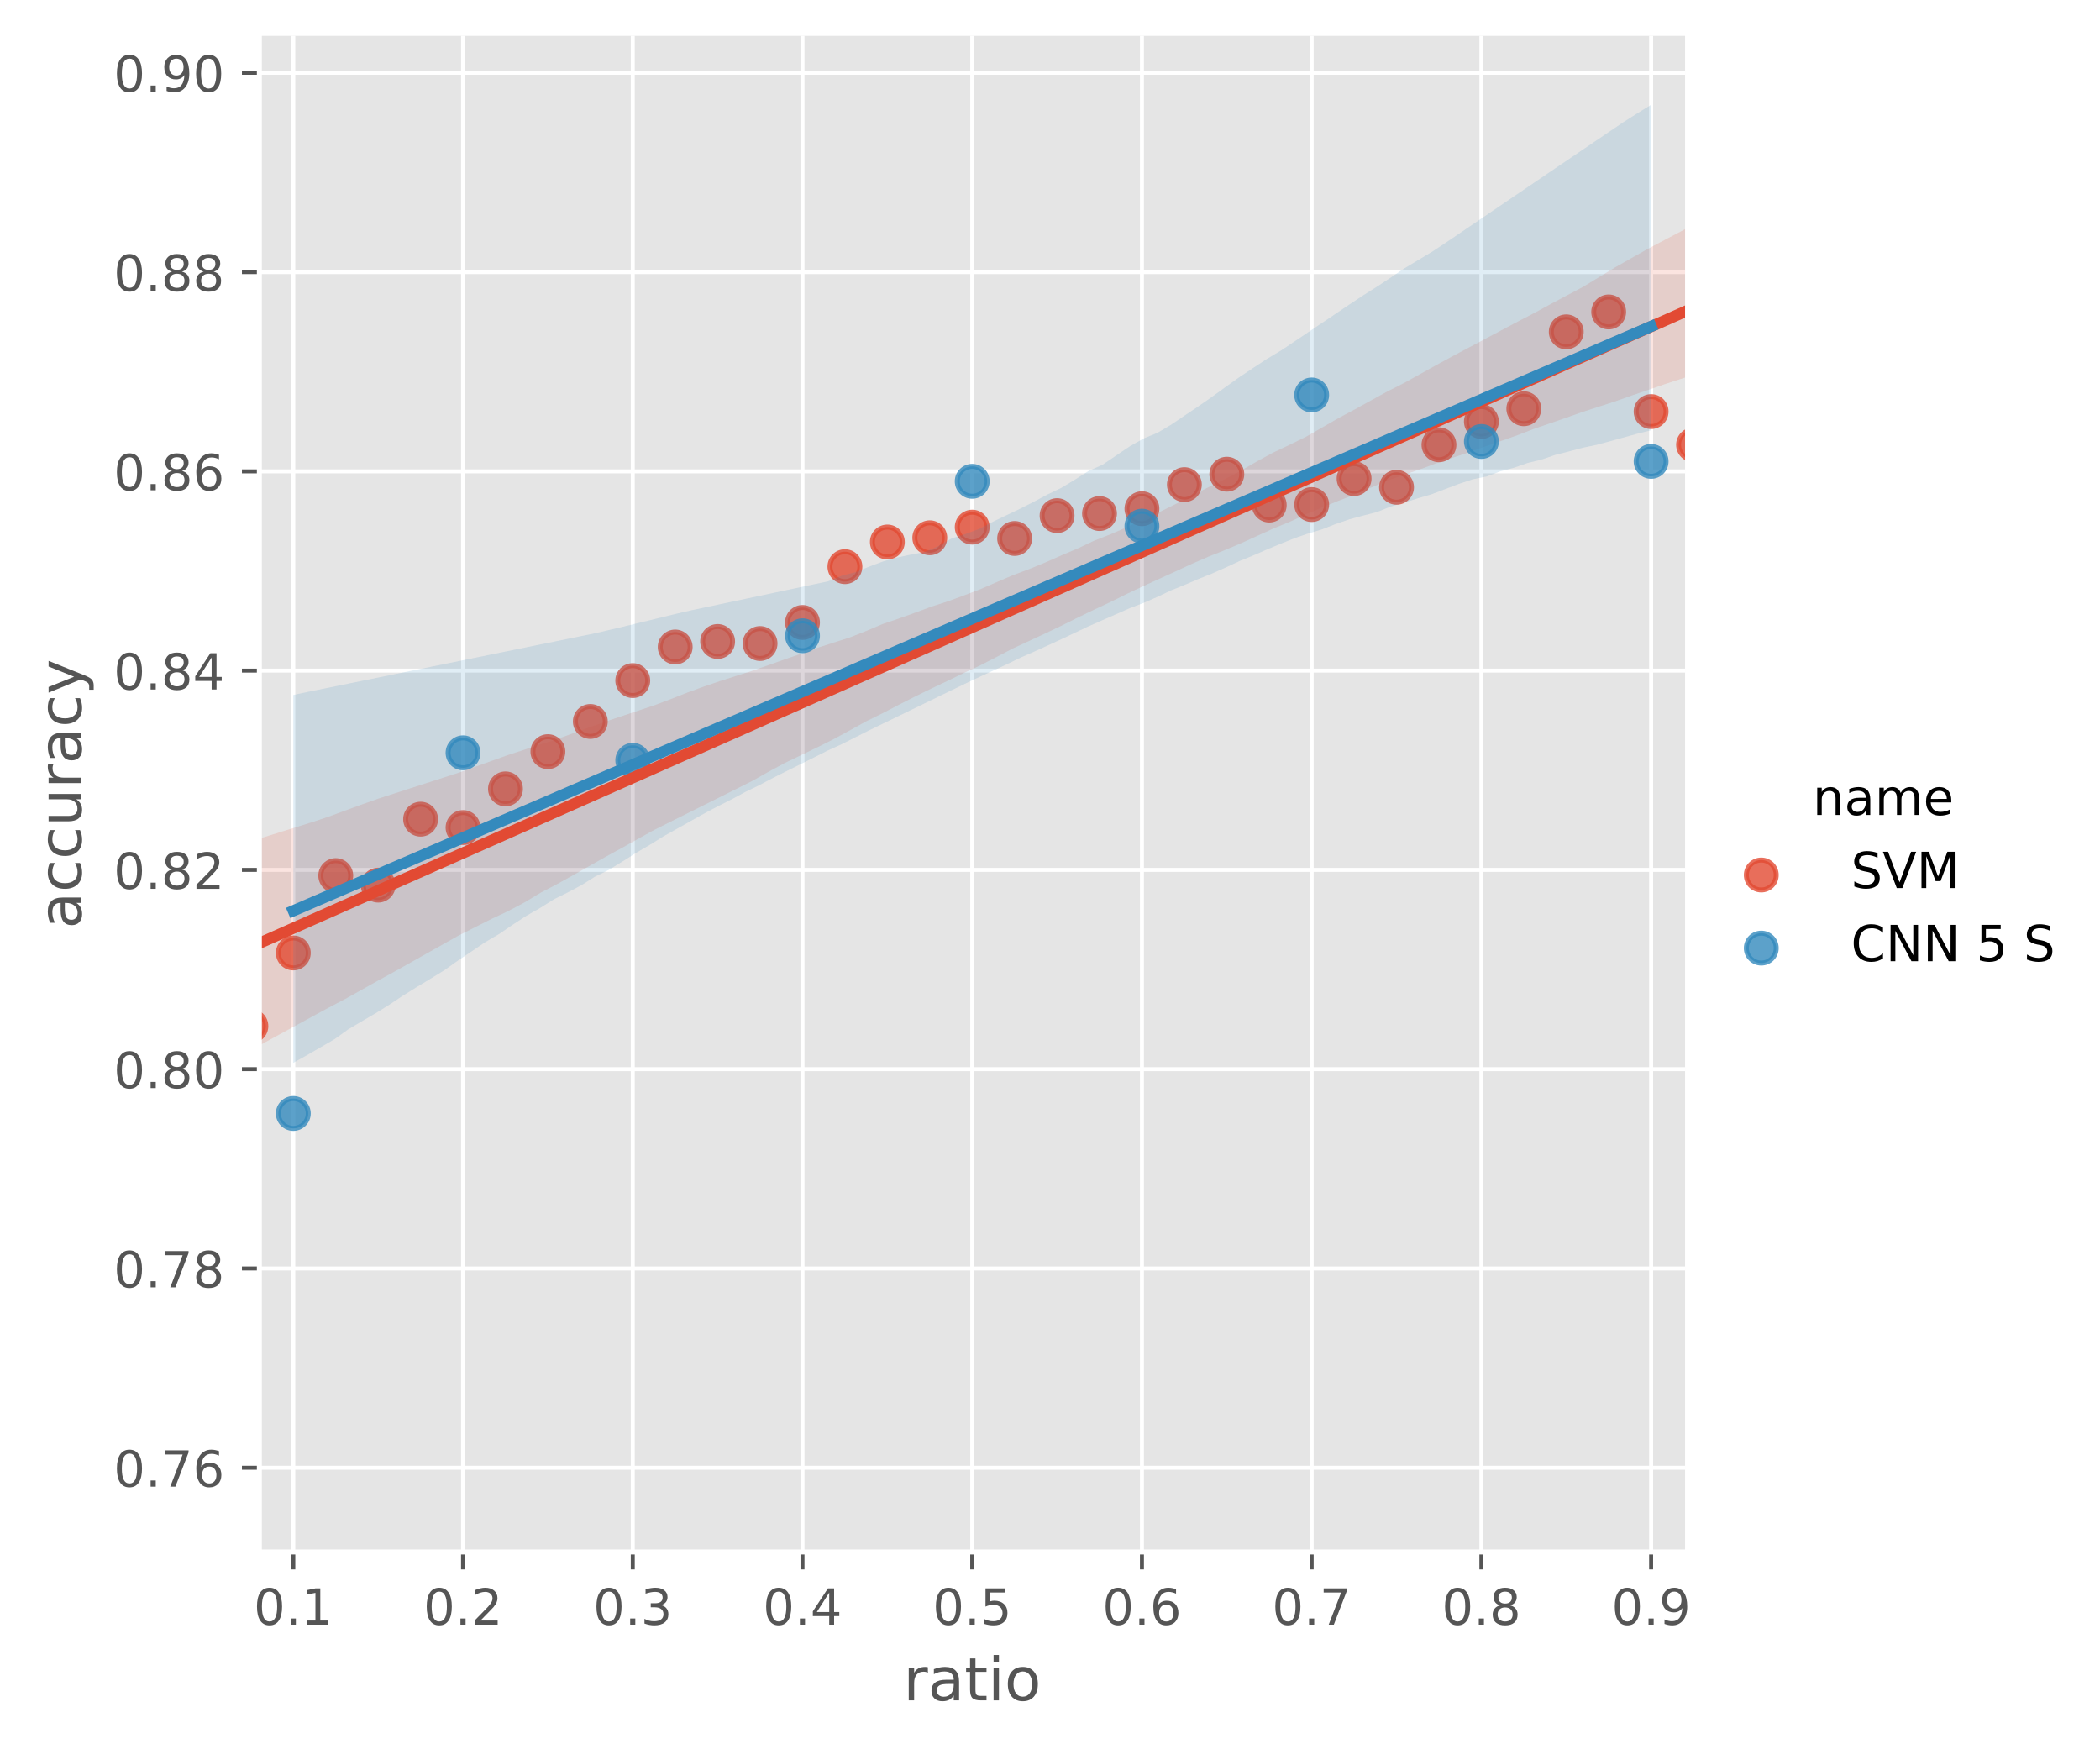 <?xml version="1.0" encoding="utf-8" standalone="no"?>
<!DOCTYPE svg PUBLIC "-//W3C//DTD SVG 1.1//EN"
  "http://www.w3.org/Graphics/SVG/1.1/DTD/svg11.dtd">
<!-- Created with matplotlib (https://matplotlib.org/) -->
<svg height="351.092pt" version="1.1" viewBox="0 0 421.665 351.092" width="421.665pt" xmlns="http://www.w3.org/2000/svg" xmlns:xlink="http://www.w3.org/1999/xlink">
 <defs>
  <style type="text/css">*{stroke-linecap:butt;stroke-linejoin:round;}</style>
 </defs>
 <g id="figure_1">
  <g id="patch_1">
   <path d="M 0 351.092 
L 421.665 351.092 
L 421.665 0 
L 0 0 
z
" style="fill:#ffffff;"/>
  </g>
  <g id="axes_1">
   <g id="patch_2">
    <path d="M 52.079 311.6 
L 338.347 311.6 
L 338.347 7.2 
L 52.079 7.2 
z
" style="fill:#e5e5e5;"/>
   </g>
   <g id="matplotlib.axis_1">
    <g id="xtick_1">
     <g id="line2d_1">
      <path clip-path="url(#p8d9f8258ee)" d="M 58.895 311.6 
L 58.895 7.2 
" style="fill:none;stroke:#ffffff;stroke-linecap:square;stroke-width:0.8;"/>
     </g>
     <g id="line2d_2">
      <defs>
       <path d="M 0 0 
L 0 3.5 
" id="m122c89b0cc" style="stroke:#555555;stroke-width:0.8;"/>
      </defs>
      <g>
       <use style="fill:#555555;stroke:#555555;stroke-width:0.8;" x="58.895" xlink:href="#m122c89b0cc" y="311.6"/>
      </g>
     </g>
     <g id="text_1">
      <!-- 0.1 -->
      <g style="fill:#555555;" transform="translate(50.944 326.198)scale(0.1 -0.1)">
       <defs>
        <path d="M 31.781 66.406 
Q 24.172 66.406 20.328 58.906 
Q 16.5 51.422 16.5 36.375 
Q 16.5 21.391 20.328 13.891 
Q 24.172 6.391 31.781 6.391 
Q 39.453 6.391 43.281 13.891 
Q 47.125 21.391 47.125 36.375 
Q 47.125 51.422 43.281 58.906 
Q 39.453 66.406 31.781 66.406 
z
M 31.781 74.219 
Q 44.047 74.219 50.516 64.516 
Q 56.984 54.828 56.984 36.375 
Q 56.984 17.969 50.516 8.266 
Q 44.047 -1.422 31.781 -1.422 
Q 19.531 -1.422 13.062 8.266 
Q 6.594 17.969 6.594 36.375 
Q 6.594 54.828 13.062 64.516 
Q 19.531 74.219 31.781 74.219 
z
" id="DejaVuSans-48"/>
        <path d="M 10.688 12.406 
L 21 12.406 
L 21 0 
L 10.688 0 
z
" id="DejaVuSans-46"/>
        <path d="M 12.406 8.297 
L 28.516 8.297 
L 28.516 63.922 
L 10.984 60.406 
L 10.984 69.391 
L 28.422 72.906 
L 38.281 72.906 
L 38.281 8.297 
L 54.391 8.297 
L 54.391 0 
L 12.406 0 
z
" id="DejaVuSans-49"/>
       </defs>
       <use xlink:href="#DejaVuSans-48"/>
       <use x="63.623" xlink:href="#DejaVuSans-46"/>
       <use x="95.41" xlink:href="#DejaVuSans-49"/>
      </g>
     </g>
    </g>
    <g id="xtick_2">
     <g id="line2d_3">
      <path clip-path="url(#p8d9f8258ee)" d="M 92.975 311.6 
L 92.975 7.2 
" style="fill:none;stroke:#ffffff;stroke-linecap:square;stroke-width:0.8;"/>
     </g>
     <g id="line2d_4">
      <g>
       <use style="fill:#555555;stroke:#555555;stroke-width:0.8;" x="92.975" xlink:href="#m122c89b0cc" y="311.6"/>
      </g>
     </g>
     <g id="text_2">
      <!-- 0.2 -->
      <g style="fill:#555555;" transform="translate(85.023 326.198)scale(0.1 -0.1)">
       <defs>
        <path d="M 19.188 8.297 
L 53.609 8.297 
L 53.609 0 
L 7.328 0 
L 7.328 8.297 
Q 12.938 14.109 22.625 23.891 
Q 32.328 33.688 34.812 36.531 
Q 39.547 41.844 41.422 45.531 
Q 43.312 49.219 43.312 52.781 
Q 43.312 58.594 39.234 62.25 
Q 35.156 65.922 28.609 65.922 
Q 23.969 65.922 18.812 64.312 
Q 13.672 62.703 7.812 59.422 
L 7.812 69.391 
Q 13.766 71.781 18.938 73 
Q 24.125 74.219 28.422 74.219 
Q 39.75 74.219 46.484 68.547 
Q 53.219 62.891 53.219 53.422 
Q 53.219 48.922 51.531 44.891 
Q 49.859 40.875 45.406 35.406 
Q 44.188 33.984 37.641 27.219 
Q 31.109 20.453 19.188 8.297 
z
" id="DejaVuSans-50"/>
       </defs>
       <use xlink:href="#DejaVuSans-48"/>
       <use x="63.623" xlink:href="#DejaVuSans-46"/>
       <use x="95.41" xlink:href="#DejaVuSans-50"/>
      </g>
     </g>
    </g>
    <g id="xtick_3">
     <g id="line2d_5">
      <path clip-path="url(#p8d9f8258ee)" d="M 127.054 311.6 
L 127.054 7.2 
" style="fill:none;stroke:#ffffff;stroke-linecap:square;stroke-width:0.8;"/>
     </g>
     <g id="line2d_6">
      <g>
       <use style="fill:#555555;stroke:#555555;stroke-width:0.8;" x="127.054" xlink:href="#m122c89b0cc" y="311.6"/>
      </g>
     </g>
     <g id="text_3">
      <!-- 0.3 -->
      <g style="fill:#555555;" transform="translate(119.103 326.198)scale(0.1 -0.1)">
       <defs>
        <path d="M 40.578 39.312 
Q 47.656 37.797 51.625 33 
Q 55.609 28.219 55.609 21.188 
Q 55.609 10.406 48.188 4.484 
Q 40.766 -1.422 27.094 -1.422 
Q 22.516 -1.422 17.656 -0.516 
Q 12.797 0.391 7.625 2.203 
L 7.625 11.719 
Q 11.719 9.328 16.594 8.109 
Q 21.484 6.891 26.812 6.891 
Q 36.078 6.891 40.938 10.547 
Q 45.797 14.203 45.797 21.188 
Q 45.797 27.641 41.281 31.266 
Q 36.766 34.906 28.719 34.906 
L 20.219 34.906 
L 20.219 43.016 
L 29.109 43.016 
Q 36.375 43.016 40.234 45.922 
Q 44.094 48.828 44.094 54.297 
Q 44.094 59.906 40.109 62.906 
Q 36.141 65.922 28.719 65.922 
Q 24.656 65.922 20.016 65.031 
Q 15.375 64.156 9.812 62.312 
L 9.812 71.094 
Q 15.438 72.656 20.344 73.438 
Q 25.25 74.219 29.594 74.219 
Q 40.828 74.219 47.359 69.109 
Q 53.906 64.016 53.906 55.328 
Q 53.906 49.266 50.438 45.094 
Q 46.969 40.922 40.578 39.312 
z
" id="DejaVuSans-51"/>
       </defs>
       <use xlink:href="#DejaVuSans-48"/>
       <use x="63.623" xlink:href="#DejaVuSans-46"/>
       <use x="95.41" xlink:href="#DejaVuSans-51"/>
      </g>
     </g>
    </g>
    <g id="xtick_4">
     <g id="line2d_7">
      <path clip-path="url(#p8d9f8258ee)" d="M 161.134 311.6 
L 161.134 7.2 
" style="fill:none;stroke:#ffffff;stroke-linecap:square;stroke-width:0.8;"/>
     </g>
     <g id="line2d_8">
      <g>
       <use style="fill:#555555;stroke:#555555;stroke-width:0.8;" x="161.134" xlink:href="#m122c89b0cc" y="311.6"/>
      </g>
     </g>
     <g id="text_4">
      <!-- 0.4 -->
      <g style="fill:#555555;" transform="translate(153.182 326.198)scale(0.1 -0.1)">
       <defs>
        <path d="M 37.797 64.312 
L 12.891 25.391 
L 37.797 25.391 
z
M 35.203 72.906 
L 47.609 72.906 
L 47.609 25.391 
L 58.016 25.391 
L 58.016 17.188 
L 47.609 17.188 
L 47.609 0 
L 37.797 0 
L 37.797 17.188 
L 4.891 17.188 
L 4.891 26.703 
z
" id="DejaVuSans-52"/>
       </defs>
       <use xlink:href="#DejaVuSans-48"/>
       <use x="63.623" xlink:href="#DejaVuSans-46"/>
       <use x="95.41" xlink:href="#DejaVuSans-52"/>
      </g>
     </g>
    </g>
    <g id="xtick_5">
     <g id="line2d_9">
      <path clip-path="url(#p8d9f8258ee)" d="M 195.213 311.6 
L 195.213 7.2 
" style="fill:none;stroke:#ffffff;stroke-linecap:square;stroke-width:0.8;"/>
     </g>
     <g id="line2d_10">
      <g>
       <use style="fill:#555555;stroke:#555555;stroke-width:0.8;" x="195.213" xlink:href="#m122c89b0cc" y="311.6"/>
      </g>
     </g>
     <g id="text_5">
      <!-- 0.5 -->
      <g style="fill:#555555;" transform="translate(187.262 326.198)scale(0.1 -0.1)">
       <defs>
        <path d="M 10.797 72.906 
L 49.516 72.906 
L 49.516 64.594 
L 19.828 64.594 
L 19.828 46.734 
Q 21.969 47.469 24.109 47.828 
Q 26.266 48.188 28.422 48.188 
Q 40.625 48.188 47.75 41.5 
Q 54.891 34.812 54.891 23.391 
Q 54.891 11.625 47.562 5.094 
Q 40.234 -1.422 26.906 -1.422 
Q 22.312 -1.422 17.547 -0.641 
Q 12.797 0.141 7.719 1.703 
L 7.719 11.625 
Q 12.109 9.234 16.797 8.062 
Q 21.484 6.891 26.703 6.891 
Q 35.156 6.891 40.078 11.328 
Q 45.016 15.766 45.016 23.391 
Q 45.016 31 40.078 35.438 
Q 35.156 39.891 26.703 39.891 
Q 22.75 39.891 18.812 39.016 
Q 14.891 38.141 10.797 36.281 
z
" id="DejaVuSans-53"/>
       </defs>
       <use xlink:href="#DejaVuSans-48"/>
       <use x="63.623" xlink:href="#DejaVuSans-46"/>
       <use x="95.41" xlink:href="#DejaVuSans-53"/>
      </g>
     </g>
    </g>
    <g id="xtick_6">
     <g id="line2d_11">
      <path clip-path="url(#p8d9f8258ee)" d="M 229.293 311.6 
L 229.293 7.2 
" style="fill:none;stroke:#ffffff;stroke-linecap:square;stroke-width:0.8;"/>
     </g>
     <g id="line2d_12">
      <g>
       <use style="fill:#555555;stroke:#555555;stroke-width:0.8;" x="229.293" xlink:href="#m122c89b0cc" y="311.6"/>
      </g>
     </g>
     <g id="text_6">
      <!-- 0.6 -->
      <g style="fill:#555555;" transform="translate(221.341 326.198)scale(0.1 -0.1)">
       <defs>
        <path d="M 33.016 40.375 
Q 26.375 40.375 22.484 35.828 
Q 18.609 31.297 18.609 23.391 
Q 18.609 15.531 22.484 10.953 
Q 26.375 6.391 33.016 6.391 
Q 39.656 6.391 43.531 10.953 
Q 47.406 15.531 47.406 23.391 
Q 47.406 31.297 43.531 35.828 
Q 39.656 40.375 33.016 40.375 
z
M 52.594 71.297 
L 52.594 62.312 
Q 48.875 64.062 45.094 64.984 
Q 41.312 65.922 37.594 65.922 
Q 27.828 65.922 22.672 59.328 
Q 17.531 52.734 16.797 39.406 
Q 19.672 43.656 24.016 45.922 
Q 28.375 48.188 33.594 48.188 
Q 44.578 48.188 50.953 41.516 
Q 57.328 34.859 57.328 23.391 
Q 57.328 12.156 50.688 5.359 
Q 44.047 -1.422 33.016 -1.422 
Q 20.359 -1.422 13.672 8.266 
Q 6.984 17.969 6.984 36.375 
Q 6.984 53.656 15.188 63.938 
Q 23.391 74.219 37.203 74.219 
Q 40.922 74.219 44.703 73.484 
Q 48.484 72.75 52.594 71.297 
z
" id="DejaVuSans-54"/>
       </defs>
       <use xlink:href="#DejaVuSans-48"/>
       <use x="63.623" xlink:href="#DejaVuSans-46"/>
       <use x="95.41" xlink:href="#DejaVuSans-54"/>
      </g>
     </g>
    </g>
    <g id="xtick_7">
     <g id="line2d_13">
      <path clip-path="url(#p8d9f8258ee)" d="M 263.373 311.6 
L 263.373 7.2 
" style="fill:none;stroke:#ffffff;stroke-linecap:square;stroke-width:0.8;"/>
     </g>
     <g id="line2d_14">
      <g>
       <use style="fill:#555555;stroke:#555555;stroke-width:0.8;" x="263.373" xlink:href="#m122c89b0cc" y="311.6"/>
      </g>
     </g>
     <g id="text_7">
      <!-- 0.7 -->
      <g style="fill:#555555;" transform="translate(255.421 326.198)scale(0.1 -0.1)">
       <defs>
        <path d="M 8.203 72.906 
L 55.078 72.906 
L 55.078 68.703 
L 28.609 0 
L 18.312 0 
L 43.219 64.594 
L 8.203 64.594 
z
" id="DejaVuSans-55"/>
       </defs>
       <use xlink:href="#DejaVuSans-48"/>
       <use x="63.623" xlink:href="#DejaVuSans-46"/>
       <use x="95.41" xlink:href="#DejaVuSans-55"/>
      </g>
     </g>
    </g>
    <g id="xtick_8">
     <g id="line2d_15">
      <path clip-path="url(#p8d9f8258ee)" d="M 297.452 311.6 
L 297.452 7.2 
" style="fill:none;stroke:#ffffff;stroke-linecap:square;stroke-width:0.8;"/>
     </g>
     <g id="line2d_16">
      <g>
       <use style="fill:#555555;stroke:#555555;stroke-width:0.8;" x="297.452" xlink:href="#m122c89b0cc" y="311.6"/>
      </g>
     </g>
     <g id="text_8">
      <!-- 0.8 -->
      <g style="fill:#555555;" transform="translate(289.5 326.198)scale(0.1 -0.1)">
       <defs>
        <path d="M 31.781 34.625 
Q 24.75 34.625 20.719 30.859 
Q 16.703 27.094 16.703 20.516 
Q 16.703 13.922 20.719 10.156 
Q 24.75 6.391 31.781 6.391 
Q 38.812 6.391 42.859 10.172 
Q 46.922 13.969 46.922 20.516 
Q 46.922 27.094 42.891 30.859 
Q 38.875 34.625 31.781 34.625 
z
M 21.922 38.812 
Q 15.578 40.375 12.031 44.719 
Q 8.5 49.078 8.5 55.328 
Q 8.5 64.062 14.719 69.141 
Q 20.953 74.219 31.781 74.219 
Q 42.672 74.219 48.875 69.141 
Q 55.078 64.062 55.078 55.328 
Q 55.078 49.078 51.531 44.719 
Q 48 40.375 41.703 38.812 
Q 48.828 37.156 52.797 32.312 
Q 56.781 27.484 56.781 20.516 
Q 56.781 9.906 50.312 4.234 
Q 43.844 -1.422 31.781 -1.422 
Q 19.734 -1.422 13.25 4.234 
Q 6.781 9.906 6.781 20.516 
Q 6.781 27.484 10.781 32.312 
Q 14.797 37.156 21.922 38.812 
z
M 18.312 54.391 
Q 18.312 48.734 21.844 45.562 
Q 25.391 42.391 31.781 42.391 
Q 38.141 42.391 41.719 45.562 
Q 45.312 48.734 45.312 54.391 
Q 45.312 60.062 41.719 63.234 
Q 38.141 66.406 31.781 66.406 
Q 25.391 66.406 21.844 63.234 
Q 18.312 60.062 18.312 54.391 
z
" id="DejaVuSans-56"/>
       </defs>
       <use xlink:href="#DejaVuSans-48"/>
       <use x="63.623" xlink:href="#DejaVuSans-46"/>
       <use x="95.41" xlink:href="#DejaVuSans-56"/>
      </g>
     </g>
    </g>
    <g id="xtick_9">
     <g id="line2d_17">
      <path clip-path="url(#p8d9f8258ee)" d="M 331.532 311.6 
L 331.532 7.2 
" style="fill:none;stroke:#ffffff;stroke-linecap:square;stroke-width:0.8;"/>
     </g>
     <g id="line2d_18">
      <g>
       <use style="fill:#555555;stroke:#555555;stroke-width:0.8;" x="331.532" xlink:href="#m122c89b0cc" y="311.6"/>
      </g>
     </g>
     <g id="text_9">
      <!-- 0.9 -->
      <g style="fill:#555555;" transform="translate(323.58 326.198)scale(0.1 -0.1)">
       <defs>
        <path d="M 10.984 1.516 
L 10.984 10.5 
Q 14.703 8.734 18.5 7.812 
Q 22.312 6.891 25.984 6.891 
Q 35.75 6.891 40.891 13.453 
Q 46.047 20.016 46.781 33.406 
Q 43.953 29.203 39.594 26.953 
Q 35.25 24.703 29.984 24.703 
Q 19.047 24.703 12.672 31.312 
Q 6.297 37.938 6.297 49.422 
Q 6.297 60.641 12.938 67.422 
Q 19.578 74.219 30.609 74.219 
Q 43.266 74.219 49.922 64.516 
Q 56.594 54.828 56.594 36.375 
Q 56.594 19.141 48.406 8.859 
Q 40.234 -1.422 26.422 -1.422 
Q 22.703 -1.422 18.891 -0.688 
Q 15.094 0.047 10.984 1.516 
z
M 30.609 32.422 
Q 37.25 32.422 41.125 36.953 
Q 45.016 41.5 45.016 49.422 
Q 45.016 57.281 41.125 61.844 
Q 37.25 66.406 30.609 66.406 
Q 23.969 66.406 20.094 61.844 
Q 16.219 57.281 16.219 49.422 
Q 16.219 41.5 20.094 36.953 
Q 23.969 32.422 30.609 32.422 
z
" id="DejaVuSans-57"/>
       </defs>
       <use xlink:href="#DejaVuSans-48"/>
       <use x="63.623" xlink:href="#DejaVuSans-46"/>
       <use x="95.41" xlink:href="#DejaVuSans-57"/>
      </g>
     </g>
    </g>
    <g id="text_10">
     <!-- ratio -->
     <g style="fill:#555555;" transform="translate(181.38 341.396)scale(0.12 -0.12)">
      <defs>
       <path d="M 41.109 46.297 
Q 39.594 47.172 37.812 47.578 
Q 36.031 48 33.891 48 
Q 26.266 48 22.188 43.047 
Q 18.109 38.094 18.109 28.812 
L 18.109 0 
L 9.078 0 
L 9.078 54.688 
L 18.109 54.688 
L 18.109 46.188 
Q 20.953 51.172 25.484 53.578 
Q 30.031 56 36.531 56 
Q 37.453 56 38.578 55.875 
Q 39.703 55.766 41.062 55.516 
z
" id="DejaVuSans-114"/>
       <path d="M 34.281 27.484 
Q 23.391 27.484 19.188 25 
Q 14.984 22.516 14.984 16.5 
Q 14.984 11.719 18.141 8.906 
Q 21.297 6.109 26.703 6.109 
Q 34.188 6.109 38.703 11.406 
Q 43.219 16.703 43.219 25.484 
L 43.219 27.484 
z
M 52.203 31.203 
L 52.203 0 
L 43.219 0 
L 43.219 8.297 
Q 40.141 3.328 35.547 0.953 
Q 30.953 -1.422 24.312 -1.422 
Q 15.922 -1.422 10.953 3.297 
Q 6 8.016 6 15.922 
Q 6 25.141 12.172 29.828 
Q 18.359 34.516 30.609 34.516 
L 43.219 34.516 
L 43.219 35.406 
Q 43.219 41.609 39.141 45 
Q 35.062 48.391 27.688 48.391 
Q 23 48.391 18.547 47.266 
Q 14.109 46.141 10.016 43.891 
L 10.016 52.203 
Q 14.938 54.109 19.578 55.047 
Q 24.219 56 28.609 56 
Q 40.484 56 46.344 49.844 
Q 52.203 43.703 52.203 31.203 
z
" id="DejaVuSans-97"/>
       <path d="M 18.312 70.219 
L 18.312 54.688 
L 36.812 54.688 
L 36.812 47.703 
L 18.312 47.703 
L 18.312 18.016 
Q 18.312 11.328 20.141 9.422 
Q 21.969 7.516 27.594 7.516 
L 36.812 7.516 
L 36.812 0 
L 27.594 0 
Q 17.188 0 13.234 3.875 
Q 9.281 7.766 9.281 18.016 
L 9.281 47.703 
L 2.688 47.703 
L 2.688 54.688 
L 9.281 54.688 
L 9.281 70.219 
z
" id="DejaVuSans-116"/>
       <path d="M 9.422 54.688 
L 18.406 54.688 
L 18.406 0 
L 9.422 0 
z
M 9.422 75.984 
L 18.406 75.984 
L 18.406 64.594 
L 9.422 64.594 
z
" id="DejaVuSans-105"/>
       <path d="M 30.609 48.391 
Q 23.391 48.391 19.188 42.75 
Q 14.984 37.109 14.984 27.297 
Q 14.984 17.484 19.156 11.844 
Q 23.344 6.203 30.609 6.203 
Q 37.797 6.203 41.984 11.859 
Q 46.188 17.531 46.188 27.297 
Q 46.188 37.016 41.984 42.703 
Q 37.797 48.391 30.609 48.391 
z
M 30.609 56 
Q 42.328 56 49.016 48.375 
Q 55.719 40.766 55.719 27.297 
Q 55.719 13.875 49.016 6.219 
Q 42.328 -1.422 30.609 -1.422 
Q 18.844 -1.422 12.172 6.219 
Q 5.516 13.875 5.516 27.297 
Q 5.516 40.766 12.172 48.375 
Q 18.844 56 30.609 56 
z
" id="DejaVuSans-111"/>
      </defs>
      <use xlink:href="#DejaVuSans-114"/>
      <use x="41.113" xlink:href="#DejaVuSans-97"/>
      <use x="102.393" xlink:href="#DejaVuSans-116"/>
      <use x="141.602" xlink:href="#DejaVuSans-105"/>
      <use x="169.385" xlink:href="#DejaVuSans-111"/>
     </g>
    </g>
   </g>
   <g id="matplotlib.axis_2">
    <g id="ytick_1">
     <g id="line2d_19">
      <path clip-path="url(#p8d9f8258ee)" d="M 52.079 294.686 
L 338.347 294.686 
" style="fill:none;stroke:#ffffff;stroke-linecap:square;stroke-width:0.8;"/>
     </g>
     <g id="line2d_20">
      <defs>
       <path d="M 0 0 
L -3.5 0 
" id="mef4edb508f" style="stroke:#555555;stroke-width:0.8;"/>
      </defs>
      <g>
       <use style="fill:#555555;stroke:#555555;stroke-width:0.8;" x="52.079" xlink:href="#mef4edb508f" y="294.686"/>
      </g>
     </g>
     <g id="text_11">
      <!-- 0.76 -->
      <g style="fill:#555555;" transform="translate(22.814 298.485)scale(0.1 -0.1)">
       <use xlink:href="#DejaVuSans-48"/>
       <use x="63.623" xlink:href="#DejaVuSans-46"/>
       <use x="95.41" xlink:href="#DejaVuSans-55"/>
       <use x="159.033" xlink:href="#DejaVuSans-54"/>
      </g>
     </g>
    </g>
    <g id="ytick_2">
     <g id="line2d_21">
      <path clip-path="url(#p8d9f8258ee)" d="M 52.079 254.676 
L 338.347 254.676 
" style="fill:none;stroke:#ffffff;stroke-linecap:square;stroke-width:0.8;"/>
     </g>
     <g id="line2d_22">
      <g>
       <use style="fill:#555555;stroke:#555555;stroke-width:0.8;" x="52.079" xlink:href="#mef4edb508f" y="254.676"/>
      </g>
     </g>
     <g id="text_12">
      <!-- 0.78 -->
      <g style="fill:#555555;" transform="translate(22.814 258.475)scale(0.1 -0.1)">
       <use xlink:href="#DejaVuSans-48"/>
       <use x="63.623" xlink:href="#DejaVuSans-46"/>
       <use x="95.41" xlink:href="#DejaVuSans-55"/>
       <use x="159.033" xlink:href="#DejaVuSans-56"/>
      </g>
     </g>
    </g>
    <g id="ytick_3">
     <g id="line2d_23">
      <path clip-path="url(#p8d9f8258ee)" d="M 52.079 214.666 
L 338.347 214.666 
" style="fill:none;stroke:#ffffff;stroke-linecap:square;stroke-width:0.8;"/>
     </g>
     <g id="line2d_24">
      <g>
       <use style="fill:#555555;stroke:#555555;stroke-width:0.8;" x="52.079" xlink:href="#mef4edb508f" y="214.666"/>
      </g>
     </g>
     <g id="text_13">
      <!-- 0.80 -->
      <g style="fill:#555555;" transform="translate(22.814 218.465)scale(0.1 -0.1)">
       <use xlink:href="#DejaVuSans-48"/>
       <use x="63.623" xlink:href="#DejaVuSans-46"/>
       <use x="95.41" xlink:href="#DejaVuSans-56"/>
       <use x="159.033" xlink:href="#DejaVuSans-48"/>
      </g>
     </g>
    </g>
    <g id="ytick_4">
     <g id="line2d_25">
      <path clip-path="url(#p8d9f8258ee)" d="M 52.079 174.656 
L 338.347 174.656 
" style="fill:none;stroke:#ffffff;stroke-linecap:square;stroke-width:0.8;"/>
     </g>
     <g id="line2d_26">
      <g>
       <use style="fill:#555555;stroke:#555555;stroke-width:0.8;" x="52.079" xlink:href="#mef4edb508f" y="174.656"/>
      </g>
     </g>
     <g id="text_14">
      <!-- 0.82 -->
      <g style="fill:#555555;" transform="translate(22.814 178.455)scale(0.1 -0.1)">
       <use xlink:href="#DejaVuSans-48"/>
       <use x="63.623" xlink:href="#DejaVuSans-46"/>
       <use x="95.41" xlink:href="#DejaVuSans-56"/>
       <use x="159.033" xlink:href="#DejaVuSans-50"/>
      </g>
     </g>
    </g>
    <g id="ytick_5">
     <g id="line2d_27">
      <path clip-path="url(#p8d9f8258ee)" d="M 52.079 134.646 
L 338.347 134.646 
" style="fill:none;stroke:#ffffff;stroke-linecap:square;stroke-width:0.8;"/>
     </g>
     <g id="line2d_28">
      <g>
       <use style="fill:#555555;stroke:#555555;stroke-width:0.8;" x="52.079" xlink:href="#mef4edb508f" y="134.646"/>
      </g>
     </g>
     <g id="text_15">
      <!-- 0.84 -->
      <g style="fill:#555555;" transform="translate(22.814 138.445)scale(0.1 -0.1)">
       <use xlink:href="#DejaVuSans-48"/>
       <use x="63.623" xlink:href="#DejaVuSans-46"/>
       <use x="95.41" xlink:href="#DejaVuSans-56"/>
       <use x="159.033" xlink:href="#DejaVuSans-52"/>
      </g>
     </g>
    </g>
    <g id="ytick_6">
     <g id="line2d_29">
      <path clip-path="url(#p8d9f8258ee)" d="M 52.079 94.636 
L 338.347 94.636 
" style="fill:none;stroke:#ffffff;stroke-linecap:square;stroke-width:0.8;"/>
     </g>
     <g id="line2d_30">
      <g>
       <use style="fill:#555555;stroke:#555555;stroke-width:0.8;" x="52.079" xlink:href="#mef4edb508f" y="94.636"/>
      </g>
     </g>
     <g id="text_16">
      <!-- 0.86 -->
      <g style="fill:#555555;" transform="translate(22.814 98.435)scale(0.1 -0.1)">
       <use xlink:href="#DejaVuSans-48"/>
       <use x="63.623" xlink:href="#DejaVuSans-46"/>
       <use x="95.41" xlink:href="#DejaVuSans-56"/>
       <use x="159.033" xlink:href="#DejaVuSans-54"/>
      </g>
     </g>
    </g>
    <g id="ytick_7">
     <g id="line2d_31">
      <path clip-path="url(#p8d9f8258ee)" d="M 52.079 54.626 
L 338.347 54.626 
" style="fill:none;stroke:#ffffff;stroke-linecap:square;stroke-width:0.8;"/>
     </g>
     <g id="line2d_32">
      <g>
       <use style="fill:#555555;stroke:#555555;stroke-width:0.8;" x="52.079" xlink:href="#mef4edb508f" y="54.626"/>
      </g>
     </g>
     <g id="text_17">
      <!-- 0.88 -->
      <g style="fill:#555555;" transform="translate(22.814 58.425)scale(0.1 -0.1)">
       <use xlink:href="#DejaVuSans-48"/>
       <use x="63.623" xlink:href="#DejaVuSans-46"/>
       <use x="95.41" xlink:href="#DejaVuSans-56"/>
       <use x="159.033" xlink:href="#DejaVuSans-56"/>
      </g>
     </g>
    </g>
    <g id="ytick_8">
     <g id="line2d_33">
      <path clip-path="url(#p8d9f8258ee)" d="M 52.079 14.616 
L 338.347 14.616 
" style="fill:none;stroke:#ffffff;stroke-linecap:square;stroke-width:0.8;"/>
     </g>
     <g id="line2d_34">
      <g>
       <use style="fill:#555555;stroke:#555555;stroke-width:0.8;" x="52.079" xlink:href="#mef4edb508f" y="14.616"/>
      </g>
     </g>
     <g id="text_18">
      <!-- 0.90 -->
      <g style="fill:#555555;" transform="translate(22.814 18.415)scale(0.1 -0.1)">
       <use xlink:href="#DejaVuSans-48"/>
       <use x="63.623" xlink:href="#DejaVuSans-46"/>
       <use x="95.41" xlink:href="#DejaVuSans-57"/>
       <use x="159.033" xlink:href="#DejaVuSans-48"/>
      </g>
     </g>
    </g>
    <g id="text_19">
     <!-- accuracy -->
     <g style="fill:#555555;" transform="translate(16.318 186.471)rotate(-90)scale(0.12 -0.12)">
      <defs>
       <path d="M 48.781 52.594 
L 48.781 44.188 
Q 44.969 46.297 41.141 47.344 
Q 37.312 48.391 33.406 48.391 
Q 24.656 48.391 19.812 42.844 
Q 14.984 37.312 14.984 27.297 
Q 14.984 17.281 19.812 11.734 
Q 24.656 6.203 33.406 6.203 
Q 37.312 6.203 41.141 7.25 
Q 44.969 8.297 48.781 10.406 
L 48.781 2.094 
Q 45.016 0.344 40.984 -0.531 
Q 36.969 -1.422 32.422 -1.422 
Q 20.062 -1.422 12.781 6.344 
Q 5.516 14.109 5.516 27.297 
Q 5.516 40.672 12.859 48.328 
Q 20.219 56 33.016 56 
Q 37.156 56 41.109 55.141 
Q 45.062 54.297 48.781 52.594 
z
" id="DejaVuSans-99"/>
       <path d="M 8.5 21.578 
L 8.5 54.688 
L 17.484 54.688 
L 17.484 21.922 
Q 17.484 14.156 20.5 10.266 
Q 23.531 6.391 29.594 6.391 
Q 36.859 6.391 41.078 11.031 
Q 45.312 15.672 45.312 23.688 
L 45.312 54.688 
L 54.297 54.688 
L 54.297 0 
L 45.312 0 
L 45.312 8.406 
Q 42.047 3.422 37.719 1 
Q 33.406 -1.422 27.688 -1.422 
Q 18.266 -1.422 13.375 4.438 
Q 8.5 10.297 8.5 21.578 
z
M 31.109 56 
z
" id="DejaVuSans-117"/>
       <path d="M 32.172 -5.078 
Q 28.375 -14.844 24.75 -17.812 
Q 21.141 -20.797 15.094 -20.797 
L 7.906 -20.797 
L 7.906 -13.281 
L 13.188 -13.281 
Q 16.891 -13.281 18.938 -11.516 
Q 21 -9.766 23.484 -3.219 
L 25.094 0.875 
L 2.984 54.688 
L 12.5 54.688 
L 29.594 11.922 
L 46.688 54.688 
L 56.203 54.688 
z
" id="DejaVuSans-121"/>
      </defs>
      <use xlink:href="#DejaVuSans-97"/>
      <use x="61.279" xlink:href="#DejaVuSans-99"/>
      <use x="116.26" xlink:href="#DejaVuSans-99"/>
      <use x="171.24" xlink:href="#DejaVuSans-117"/>
      <use x="234.619" xlink:href="#DejaVuSans-114"/>
      <use x="275.732" xlink:href="#DejaVuSans-97"/>
      <use x="337.012" xlink:href="#DejaVuSans-99"/>
      <use x="391.992" xlink:href="#DejaVuSans-121"/>
     </g>
    </g>
   </g>
   <g id="PathCollection_1">
    <defs>
     <path d="M 0 3 
C 0.796 3 1.559 2.684 2.121 2.121 
C 2.684 1.559 3 0.796 3 0 
C 3 -0.796 2.684 -1.559 2.121 -2.121 
C 1.559 -2.684 0.796 -3 0 -3 
C -0.796 -3 -1.559 -2.684 -2.121 -2.121 
C -2.684 -1.559 -3 -0.796 -3 0 
C -3 0.796 -2.684 1.559 -2.121 2.121 
C -1.559 2.684 -0.796 3 0 3 
z
" id="m7ff10210a6" style="stroke:#e24a33;stroke-opacity:0.8;"/>
    </defs>
    <g clip-path="url(#p8d9f8258ee)">
     <use style="fill:#e24a33;fill-opacity:0.8;stroke:#e24a33;stroke-opacity:0.8;" x="33.336" xlink:href="#m7ff10210a6" y="297.764"/>
     <use style="fill:#e24a33;fill-opacity:0.8;stroke:#e24a33;stroke-opacity:0.8;" x="41.856" xlink:href="#m7ff10210a6" y="252.781"/>
     <use style="fill:#e24a33;fill-opacity:0.8;stroke:#e24a33;stroke-opacity:0.8;" x="50.375" xlink:href="#m7ff10210a6" y="206.015"/>
     <use style="fill:#e24a33;fill-opacity:0.8;stroke:#e24a33;stroke-opacity:0.8;" x="58.895" xlink:href="#m7ff10210a6" y="191.327"/>
     <use style="fill:#e24a33;fill-opacity:0.8;stroke:#e24a33;stroke-opacity:0.8;" x="67.415" xlink:href="#m7ff10210a6" y="175.799"/>
     <use style="fill:#e24a33;fill-opacity:0.8;stroke:#e24a33;stroke-opacity:0.8;" x="75.935" xlink:href="#m7ff10210a6" y="177.715"/>
     <use style="fill:#e24a33;fill-opacity:0.8;stroke:#e24a33;stroke-opacity:0.8;" x="84.455" xlink:href="#m7ff10210a6" y="164.472"/>
     <use style="fill:#e24a33;fill-opacity:0.8;stroke:#e24a33;stroke-opacity:0.8;" x="92.975" xlink:href="#m7ff10210a6" y="166.154"/>
     <use style="fill:#e24a33;fill-opacity:0.8;stroke:#e24a33;stroke-opacity:0.8;" x="101.495" xlink:href="#m7ff10210a6" y="158.394"/>
     <use style="fill:#e24a33;fill-opacity:0.8;stroke:#e24a33;stroke-opacity:0.8;" x="110.015" xlink:href="#m7ff10210a6" y="150.917"/>
     <use style="fill:#e24a33;fill-opacity:0.8;stroke:#e24a33;stroke-opacity:0.8;" x="118.534" xlink:href="#m7ff10210a6" y="144.855"/>
     <use style="fill:#e24a33;fill-opacity:0.8;stroke:#e24a33;stroke-opacity:0.8;" x="127.054" xlink:href="#m7ff10210a6" y="136.646"/>
     <use style="fill:#e24a33;fill-opacity:0.8;stroke:#e24a33;stroke-opacity:0.8;" x="135.574" xlink:href="#m7ff10210a6" y="129.904"/>
     <use style="fill:#e24a33;fill-opacity:0.8;stroke:#e24a33;stroke-opacity:0.8;" x="144.094" xlink:href="#m7ff10210a6" y="128.798"/>
     <use style="fill:#e24a33;fill-opacity:0.8;stroke:#e24a33;stroke-opacity:0.8;" x="152.614" xlink:href="#m7ff10210a6" y="129.205"/>
     <use style="fill:#e24a33;fill-opacity:0.8;stroke:#e24a33;stroke-opacity:0.8;" x="161.134" xlink:href="#m7ff10210a6" y="124.977"/>
     <use style="fill:#e24a33;fill-opacity:0.8;stroke:#e24a33;stroke-opacity:0.8;" x="169.654" xlink:href="#m7ff10210a6" y="113.771"/>
     <use style="fill:#e24a33;fill-opacity:0.8;stroke:#e24a33;stroke-opacity:0.8;" x="178.174" xlink:href="#m7ff10210a6" y="108.821"/>
     <use style="fill:#e24a33;fill-opacity:0.8;stroke:#e24a33;stroke-opacity:0.8;" x="186.694" xlink:href="#m7ff10210a6" y="107.973"/>
     <use style="fill:#e24a33;fill-opacity:0.8;stroke:#e24a33;stroke-opacity:0.8;" x="195.213" xlink:href="#m7ff10210a6" y="105.839"/>
     <use style="fill:#e24a33;fill-opacity:0.8;stroke:#e24a33;stroke-opacity:0.8;" x="203.733" xlink:href="#m7ff10210a6" y="108.113"/>
     <use style="fill:#e24a33;fill-opacity:0.8;stroke:#e24a33;stroke-opacity:0.8;" x="212.253" xlink:href="#m7ff10210a6" y="103.527"/>
     <use style="fill:#e24a33;fill-opacity:0.8;stroke:#e24a33;stroke-opacity:0.8;" x="220.773" xlink:href="#m7ff10210a6" y="103.109"/>
     <use style="fill:#e24a33;fill-opacity:0.8;stroke:#e24a33;stroke-opacity:0.8;" x="229.293" xlink:href="#m7ff10210a6" y="102.138"/>
     <use style="fill:#e24a33;fill-opacity:0.8;stroke:#e24a33;stroke-opacity:0.8;" x="237.813" xlink:href="#m7ff10210a6" y="97.303"/>
     <use style="fill:#e24a33;fill-opacity:0.8;stroke:#e24a33;stroke-opacity:0.8;" x="246.333" xlink:href="#m7ff10210a6" y="95.207"/>
     <use style="fill:#e24a33;fill-opacity:0.8;stroke:#e24a33;stroke-opacity:0.8;" x="254.853" xlink:href="#m7ff10210a6" y="101.407"/>
     <use style="fill:#e24a33;fill-opacity:0.8;stroke:#e24a33;stroke-opacity:0.8;" x="263.373" xlink:href="#m7ff10210a6" y="101.304"/>
     <use style="fill:#e24a33;fill-opacity:0.8;stroke:#e24a33;stroke-opacity:0.8;" x="271.892" xlink:href="#m7ff10210a6" y="96.091"/>
     <use style="fill:#e24a33;fill-opacity:0.8;stroke:#e24a33;stroke-opacity:0.8;" x="280.412" xlink:href="#m7ff10210a6" y="97.837"/>
     <use style="fill:#e24a33;fill-opacity:0.8;stroke:#e24a33;stroke-opacity:0.8;" x="288.932" xlink:href="#m7ff10210a6" y="89.301"/>
     <use style="fill:#e24a33;fill-opacity:0.8;stroke:#e24a33;stroke-opacity:0.8;" x="297.452" xlink:href="#m7ff10210a6" y="84.633"/>
     <use style="fill:#e24a33;fill-opacity:0.8;stroke:#e24a33;stroke-opacity:0.8;" x="305.972" xlink:href="#m7ff10210a6" y="82.061"/>
     <use style="fill:#e24a33;fill-opacity:0.8;stroke:#e24a33;stroke-opacity:0.8;" x="314.492" xlink:href="#m7ff10210a6" y="66.629"/>
     <use style="fill:#e24a33;fill-opacity:0.8;stroke:#e24a33;stroke-opacity:0.8;" x="323.012" xlink:href="#m7ff10210a6" y="62.628"/>
     <use style="fill:#e24a33;fill-opacity:0.8;stroke:#e24a33;stroke-opacity:0.8;" x="331.532" xlink:href="#m7ff10210a6" y="82.633"/>
     <use style="fill:#e24a33;fill-opacity:0.8;stroke:#e24a33;stroke-opacity:0.8;" x="340.051" xlink:href="#m7ff10210a6" y="89.301"/>
     <use style="fill:#e24a33;fill-opacity:0.8;stroke:#e24a33;stroke-opacity:0.8;" x="348.571" xlink:href="#m7ff10210a6" y="74.631"/>
     <use style="fill:#e24a33;fill-opacity:0.8;stroke:#e24a33;stroke-opacity:0.8;" x="357.091" xlink:href="#m7ff10210a6" y="102.638"/>
    </g>
   </g>
   <g id="PolyCollection_1">
    <path clip-path="url(#p8d9f8258ee)" d="M 33.336 174.237 
L 33.336 219.831 
L 36.606 218.073 
L 39.876 216.359 
L 43.146 214.645 
L 46.417 212.931 
L 49.687 211.202 
L 52.957 209.418 
L 56.227 207.633 
L 59.498 205.849 
L 62.768 204.064 
L 66.038 202.286 
L 69.308 200.574 
L 72.579 198.748 
L 75.849 196.913 
L 79.119 195.126 
L 82.39 193.287 
L 85.66 191.447 
L 88.93 189.606 
L 92.2 187.771 
L 95.471 186.12 
L 98.741 184.477 
L 102.011 182.936 
L 105.281 181.206 
L 108.552 179.236 
L 111.822 177.526 
L 115.092 175.712 
L 118.362 173.859 
L 121.633 172.01 
L 124.903 170.23 
L 128.173 168.395 
L 131.443 166.588 
L 134.714 164.955 
L 137.984 163.324 
L 141.254 161.693 
L 144.524 160.063 
L 147.795 158.428 
L 151.065 156.788 
L 154.335 154.946 
L 157.605 153.177 
L 160.876 151.609 
L 164.146 150.026 
L 167.416 148.389 
L 170.686 146.62 
L 173.957 144.809 
L 177.227 143.198 
L 180.497 141.498 
L 183.768 139.838 
L 187.038 138.235 
L 190.308 136.688 
L 193.578 135.1 
L 196.849 133.58 
L 200.119 131.899 
L 203.389 130.189 
L 206.659 128.678 
L 209.93 127.154 
L 213.2 125.592 
L 216.47 123.965 
L 219.74 122.383 
L 223.011 120.85 
L 226.281 119.231 
L 229.551 117.685 
L 232.821 116.19 
L 236.092 114.704 
L 239.362 113.188 
L 242.632 111.771 
L 245.902 110.463 
L 249.173 109.074 
L 252.443 107.59 
L 255.713 106.099 
L 258.983 104.757 
L 262.254 103.281 
L 265.524 101.856 
L 268.794 100.537 
L 272.065 99.282 
L 275.335 97.881 
L 278.605 96.507 
L 281.875 95.358 
L 285.146 94.218 
L 288.416 93.013 
L 291.686 91.901 
L 294.956 90.802 
L 298.227 89.624 
L 301.497 88.504 
L 304.767 87.35 
L 308.037 86.087 
L 311.308 84.964 
L 314.578 83.831 
L 317.848 82.677 
L 321.118 81.622 
L 324.389 80.566 
L 327.659 79.403 
L 330.929 78.293 
L 334.199 77.155 
L 337.47 76.086 
L 340.74 75.032 
L 344.01 73.989 
L 347.28 72.926 
L 350.551 71.8 
L 353.821 70.671 
L 357.091 69.582 
L 357.091 35.597 
L 357.091 35.597 
L 353.821 37.401 
L 350.551 39.258 
L 347.28 41.117 
L 344.01 42.978 
L 340.74 44.763 
L 337.47 46.483 
L 334.199 48.202 
L 330.929 49.935 
L 327.659 51.778 
L 324.389 53.629 
L 321.118 55.624 
L 317.848 57.598 
L 314.578 59.339 
L 311.308 61.08 
L 308.037 62.862 
L 304.767 64.562 
L 301.497 66.296 
L 298.227 68.033 
L 294.956 69.77 
L 291.686 71.511 
L 288.416 73.285 
L 285.146 75.114 
L 281.875 76.924 
L 278.605 78.574 
L 275.335 80.373 
L 272.065 82.179 
L 268.794 83.927 
L 265.524 85.803 
L 262.254 87.678 
L 258.983 89.291 
L 255.713 90.831 
L 252.443 92.606 
L 249.173 94.492 
L 245.902 96.2 
L 242.632 97.831 
L 239.362 99.501 
L 236.092 101.184 
L 232.821 102.8 
L 229.551 104.31 
L 226.281 105.84 
L 223.011 107.257 
L 219.74 108.541 
L 216.47 110.086 
L 213.2 111.474 
L 209.93 112.916 
L 206.659 114.259 
L 203.389 115.482 
L 200.119 116.883 
L 196.849 118.299 
L 193.578 119.54 
L 190.308 120.743 
L 187.038 121.795 
L 183.768 123.006 
L 180.497 124.182 
L 177.227 125.291 
L 173.957 126.674 
L 170.686 127.97 
L 167.416 129.016 
L 164.146 130.061 
L 160.876 131.248 
L 157.605 132.373 
L 154.335 133.532 
L 151.065 134.677 
L 147.795 135.718 
L 144.524 136.76 
L 141.254 137.877 
L 137.984 139.069 
L 134.714 140.358 
L 131.443 141.593 
L 128.173 142.683 
L 124.903 143.772 
L 121.633 144.862 
L 118.362 146.006 
L 115.092 147.218 
L 111.822 148.407 
L 108.552 149.443 
L 105.281 150.526 
L 102.011 151.59 
L 98.741 152.763 
L 95.471 153.936 
L 92.2 155.109 
L 88.93 156.168 
L 85.66 157.222 
L 82.39 158.278 
L 79.119 159.335 
L 75.849 160.393 
L 72.579 161.551 
L 69.308 162.749 
L 66.038 163.948 
L 62.768 165.039 
L 59.498 166.064 
L 56.227 167.084 
L 52.957 168.105 
L 49.687 169.125 
L 46.417 170.146 
L 43.146 171.167 
L 39.876 172.189 
L 36.606 173.21 
L 33.336 174.237 
z
" style="fill:#e24a33;fill-opacity:0.15;"/>
   </g>
   <g id="PathCollection_2">
    <defs>
     <path d="M 0 3 
C 0.796 3 1.559 2.684 2.121 2.121 
C 2.684 1.559 3 0.796 3 0 
C 3 -0.796 2.684 -1.559 2.121 -2.121 
C 1.559 -2.684 0.796 -3 0 -3 
C -0.796 -3 -1.559 -2.684 -2.121 -2.121 
C -2.684 -1.559 -3 -0.796 -3 0 
C -3 0.796 -2.684 1.559 -2.121 2.121 
C -1.559 2.684 -0.796 3 0 3 
z
" id="mc994a4d28f" style="stroke:#348abd;stroke-opacity:0.8;"/>
    </defs>
    <g clip-path="url(#p8d9f8258ee)">
     <use style="fill:#348abd;fill-opacity:0.8;stroke:#348abd;stroke-opacity:0.8;" x="58.895" xlink:href="#mc994a4d28f" y="223.557"/>
     <use style="fill:#348abd;fill-opacity:0.8;stroke:#348abd;stroke-opacity:0.8;" x="92.975" xlink:href="#mc994a4d28f" y="151.15"/>
     <use style="fill:#348abd;fill-opacity:0.8;stroke:#348abd;stroke-opacity:0.8;" x="127.054" xlink:href="#mc994a4d28f" y="152.65"/>
     <use style="fill:#348abd;fill-opacity:0.8;stroke:#348abd;stroke-opacity:0.8;" x="161.134" xlink:href="#mc994a4d28f" y="127.644"/>
     <use style="fill:#348abd;fill-opacity:0.8;stroke:#348abd;stroke-opacity:0.8;" x="195.213" xlink:href="#mc994a4d28f" y="96.636"/>
     <use style="fill:#348abd;fill-opacity:0.8;stroke:#348abd;stroke-opacity:0.8;" x="229.293" xlink:href="#mc994a4d28f" y="105.639"/>
     <use style="fill:#348abd;fill-opacity:0.8;stroke:#348abd;stroke-opacity:0.8;" x="263.373" xlink:href="#mc994a4d28f" y="79.299"/>
     <use style="fill:#348abd;fill-opacity:0.8;stroke:#348abd;stroke-opacity:0.8;" x="297.452" xlink:href="#mc994a4d28f" y="88.634"/>
     <use style="fill:#348abd;fill-opacity:0.8;stroke:#348abd;stroke-opacity:0.8;" x="331.532" xlink:href="#mc994a4d28f" y="92.635"/>
    </g>
   </g>
   <g id="PolyCollection_2">
    <path clip-path="url(#p8d9f8258ee)" d="M 58.895 139.532 
L 58.895 213.392 
L 61.649 211.845 
L 64.403 210.253 
L 67.157 208.656 
L 69.911 206.679 
L 72.665 205.049 
L 75.419 203.437 
L 78.173 201.718 
L 80.926 199.89 
L 83.68 198.179 
L 86.434 196.519 
L 89.188 194.816 
L 91.942 192.874 
L 94.696 191.016 
L 97.45 189.15 
L 100.204 187.535 
L 102.958 185.658 
L 105.712 183.86 
L 108.466 182.293 
L 111.219 180.56 
L 113.973 179.196 
L 116.727 177.734 
L 119.481 176.004 
L 122.235 174.655 
L 124.989 172.973 
L 127.743 171.223 
L 130.497 169.617 
L 133.251 167.904 
L 136.005 166.357 
L 138.758 164.811 
L 141.512 163.271 
L 144.266 161.813 
L 147.02 160.434 
L 149.774 158.948 
L 152.528 157.614 
L 155.282 156.151 
L 158.036 154.775 
L 160.79 153.4 
L 163.544 152.031 
L 166.297 150.643 
L 169.051 149.398 
L 171.805 148.002 
L 174.559 146.616 
L 177.313 145.278 
L 180.067 143.941 
L 182.821 142.603 
L 185.575 141.261 
L 188.329 139.917 
L 191.083 138.582 
L 193.836 137.251 
L 196.59 135.95 
L 199.344 134.683 
L 202.098 133.403 
L 204.852 132.067 
L 207.606 130.856 
L 210.36 129.604 
L 213.114 128.335 
L 215.868 127.026 
L 218.622 125.727 
L 221.375 124.515 
L 224.129 123.305 
L 226.883 122.097 
L 229.637 121.046 
L 232.391 119.839 
L 235.145 118.537 
L 237.899 117.422 
L 240.653 116.241 
L 243.407 115.137 
L 246.161 113.92 
L 248.915 112.64 
L 251.668 111.511 
L 254.422 110.306 
L 257.176 109.163 
L 259.93 108.052 
L 262.684 107.108 
L 265.438 106.288 
L 268.192 105.209 
L 270.946 104.261 
L 273.7 103.519 
L 276.454 102.817 
L 279.207 101.725 
L 281.961 100.916 
L 284.715 100.041 
L 287.469 99.229 
L 290.223 98.185 
L 292.977 97.141 
L 295.731 96.226 
L 298.485 95.672 
L 301.239 94.64 
L 303.993 93.908 
L 306.746 92.952 
L 309.5 92.28 
L 312.254 91.34 
L 315.008 90.642 
L 317.762 89.902 
L 320.516 89.33 
L 323.27 88.594 
L 326.024 87.832 
L 328.778 87.07 
L 331.532 86.388 
L 331.532 21.036 
L 331.532 21.036 
L 328.778 22.746 
L 326.024 24.484 
L 323.27 26.351 
L 320.516 28.217 
L 317.762 30.085 
L 315.008 31.953 
L 312.254 33.823 
L 309.5 35.693 
L 306.746 37.563 
L 303.993 39.433 
L 301.239 41.303 
L 298.485 43.173 
L 295.731 45.043 
L 292.977 46.913 
L 290.223 48.783 
L 287.469 50.595 
L 284.715 52.244 
L 281.961 53.894 
L 279.207 55.76 
L 276.454 57.573 
L 273.7 59.313 
L 270.946 61.138 
L 268.192 62.992 
L 265.438 64.846 
L 262.684 66.701 
L 259.93 68.556 
L 257.176 70.398 
L 254.422 72.042 
L 251.668 73.843 
L 248.915 75.682 
L 246.161 77.638 
L 243.407 79.648 
L 240.653 81.561 
L 237.899 83.409 
L 235.145 85.276 
L 232.391 86.903 
L 229.637 88.036 
L 226.883 89.591 
L 224.129 91.449 
L 221.375 93.311 
L 218.622 94.532 
L 215.868 96.284 
L 213.114 97.95 
L 210.36 99.265 
L 207.606 100.733 
L 204.852 102.134 
L 202.098 103.445 
L 199.344 104.764 
L 196.59 106.199 
L 193.836 107.222 
L 191.083 108.1 
L 188.329 109.675 
L 185.575 110.856 
L 182.821 111.367 
L 180.067 111.953 
L 177.313 112.723 
L 174.559 113.755 
L 171.805 114.874 
L 169.051 115.569 
L 166.297 116.711 
L 163.544 117.295 
L 160.79 117.879 
L 158.036 118.464 
L 155.282 119.048 
L 152.528 119.632 
L 149.774 120.216 
L 147.02 120.801 
L 144.266 121.385 
L 141.512 121.966 
L 138.758 122.55 
L 136.005 123.179 
L 133.251 123.85 
L 130.497 124.52 
L 127.743 125.191 
L 124.989 125.861 
L 122.235 126.506 
L 119.481 127.148 
L 116.727 127.711 
L 113.973 128.273 
L 111.219 128.835 
L 108.466 129.397 
L 105.712 129.96 
L 102.958 130.522 
L 100.204 131.084 
L 97.45 131.646 
L 94.696 132.208 
L 91.942 132.77 
L 89.188 133.332 
L 86.434 133.894 
L 83.68 134.456 
L 80.926 135.018 
L 78.173 135.58 
L 75.419 136.142 
L 72.665 136.704 
L 69.911 137.267 
L 67.157 137.829 
L 64.403 138.391 
L 61.649 138.953 
L 58.895 139.532 
z
" style="fill:#348abd;fill-opacity:0.15;"/>
   </g>
   <g id="line2d_35">
    <path clip-path="url(#p8d9f8258ee)" d="M 33.336 197.682 
L 36.606 196.233 
L 39.876 194.784 
L 43.146 193.335 
L 46.417 191.886 
L 49.687 190.437 
L 52.957 188.989 
L 56.227 187.54 
L 59.498 186.091 
L 62.768 184.642 
L 66.038 183.193 
L 69.308 181.744 
L 72.579 180.296 
L 75.849 178.847 
L 79.119 177.398 
L 82.39 175.949 
L 85.66 174.5 
L 88.93 173.051 
L 92.2 171.603 
L 95.471 170.154 
L 98.741 168.705 
L 102.011 167.256 
L 105.281 165.807 
L 108.552 164.358 
L 111.822 162.91 
L 115.092 161.461 
L 118.362 160.012 
L 121.633 158.563 
L 124.903 157.114 
L 128.173 155.666 
L 131.443 154.217 
L 134.714 152.768 
L 137.984 151.319 
L 141.254 149.87 
L 144.524 148.421 
L 147.795 146.973 
L 151.065 145.524 
L 154.335 144.075 
L 157.605 142.626 
L 160.876 141.177 
L 164.146 139.728 
L 167.416 138.28 
L 170.686 136.831 
L 173.957 135.382 
L 177.227 133.933 
L 180.497 132.484 
L 183.768 131.035 
L 187.038 129.587 
L 190.308 128.138 
L 193.578 126.689 
L 196.849 125.24 
L 200.119 123.791 
L 203.389 122.342 
L 206.659 120.894 
L 209.93 119.445 
L 213.2 117.996 
L 216.47 116.547 
L 219.74 115.098 
L 223.011 113.649 
L 226.281 112.201 
L 229.551 110.752 
L 232.821 109.303 
L 236.092 107.854 
L 239.362 106.405 
L 242.632 104.956 
L 245.902 103.508 
L 249.173 102.059 
L 252.443 100.61 
L 255.713 99.161 
L 258.983 97.712 
L 262.254 96.263 
L 265.524 94.815 
L 268.794 93.366 
L 272.065 91.917 
L 275.335 90.468 
L 278.605 89.019 
L 281.875 87.57 
L 285.146 86.122 
L 288.416 84.673 
L 291.686 83.224 
L 294.956 81.775 
L 298.227 80.326 
L 301.497 78.878 
L 304.767 77.429 
L 308.037 75.98 
L 311.308 74.531 
L 314.578 73.082 
L 317.848 71.633 
L 321.118 70.185 
L 324.389 68.736 
L 327.659 67.287 
L 330.929 65.838 
L 334.199 64.389 
L 337.47 62.94 
L 340.74 61.492 
L 344.01 60.043 
L 347.28 58.594 
L 350.551 57.145 
L 353.821 55.696 
L 357.091 54.247 
" style="fill:none;stroke:#e24a33;stroke-linecap:square;stroke-width:2.25;"/>
   </g>
   <g id="line2d_36">
    <path clip-path="url(#p8d9f8258ee)" d="M 58.895 182.868 
L 61.649 181.683 
L 64.403 180.498 
L 67.157 179.313 
L 69.911 178.127 
L 72.665 176.942 
L 75.419 175.757 
L 78.173 174.572 
L 80.926 173.387 
L 83.68 172.202 
L 86.434 171.017 
L 89.188 169.832 
L 91.942 168.647 
L 94.696 167.461 
L 97.45 166.276 
L 100.204 165.091 
L 102.958 163.906 
L 105.712 162.721 
L 108.466 161.536 
L 111.219 160.351 
L 113.973 159.166 
L 116.727 157.981 
L 119.481 156.795 
L 122.235 155.61 
L 124.989 154.425 
L 127.743 153.24 
L 130.497 152.055 
L 133.251 150.87 
L 136.005 149.685 
L 138.758 148.5 
L 141.512 147.315 
L 144.266 146.129 
L 147.02 144.944 
L 149.774 143.759 
L 152.528 142.574 
L 155.282 141.389 
L 158.036 140.204 
L 160.79 139.019 
L 163.544 137.834 
L 166.297 136.649 
L 169.051 135.464 
L 171.805 134.278 
L 174.559 133.093 
L 177.313 131.908 
L 180.067 130.723 
L 182.821 129.538 
L 185.575 128.353 
L 188.329 127.168 
L 191.083 125.983 
L 193.836 124.798 
L 196.59 123.612 
L 199.344 122.427 
L 202.098 121.242 
L 204.852 120.057 
L 207.606 118.872 
L 210.36 117.687 
L 213.114 116.502 
L 215.868 115.317 
L 218.622 114.132 
L 221.375 112.946 
L 224.129 111.761 
L 226.883 110.576 
L 229.637 109.391 
L 232.391 108.206 
L 235.145 107.021 
L 237.899 105.836 
L 240.653 104.651 
L 243.407 103.466 
L 246.161 102.28 
L 248.915 101.095 
L 251.668 99.91 
L 254.422 98.725 
L 257.176 97.54 
L 259.93 96.355 
L 262.684 95.17 
L 265.438 93.985 
L 268.192 92.8 
L 270.946 91.615 
L 273.7 90.429 
L 276.454 89.244 
L 279.207 88.059 
L 281.961 86.874 
L 284.715 85.689 
L 287.469 84.504 
L 290.223 83.319 
L 292.977 82.134 
L 295.731 80.949 
L 298.485 79.763 
L 301.239 78.578 
L 303.993 77.393 
L 306.746 76.208 
L 309.5 75.023 
L 312.254 73.838 
L 315.008 72.653 
L 317.762 71.468 
L 320.516 70.283 
L 323.27 69.097 
L 326.024 67.912 
L 328.778 66.727 
L 331.532 65.542 
" style="fill:none;stroke:#348abd;stroke-linecap:square;stroke-width:2.25;"/>
   </g>
   <g id="patch_3">
    <path d="M 52.079 311.6 
L 52.079 7.2 
" style="fill:none;stroke:#ffffff;stroke-linecap:square;stroke-linejoin:miter;"/>
   </g>
   <g id="patch_4">
    <path d="M 52.079 311.6 
L 338.347 311.6 
" style="fill:none;stroke:#ffffff;stroke-linecap:square;stroke-linejoin:miter;"/>
   </g>
  </g>
  <g id="legend_1">
   <g id="text_20">
    <!-- name -->
    <g transform="translate(363.979 163.627)scale(0.1 -0.1)">
     <defs>
      <path d="M 54.891 33.016 
L 54.891 0 
L 45.906 0 
L 45.906 32.719 
Q 45.906 40.484 42.875 44.328 
Q 39.844 48.188 33.797 48.188 
Q 26.516 48.188 22.312 43.547 
Q 18.109 38.922 18.109 30.906 
L 18.109 0 
L 9.078 0 
L 9.078 54.688 
L 18.109 54.688 
L 18.109 46.188 
Q 21.344 51.125 25.703 53.562 
Q 30.078 56 35.797 56 
Q 45.219 56 50.047 50.172 
Q 54.891 44.344 54.891 33.016 
z
" id="DejaVuSans-110"/>
      <path d="M 52 44.188 
Q 55.375 50.25 60.062 53.125 
Q 64.75 56 71.094 56 
Q 79.641 56 84.281 50.016 
Q 88.922 44.047 88.922 33.016 
L 88.922 0 
L 79.891 0 
L 79.891 32.719 
Q 79.891 40.578 77.094 44.375 
Q 74.312 48.188 68.609 48.188 
Q 61.625 48.188 57.562 43.547 
Q 53.516 38.922 53.516 30.906 
L 53.516 0 
L 44.484 0 
L 44.484 32.719 
Q 44.484 40.625 41.703 44.406 
Q 38.922 48.188 33.109 48.188 
Q 26.219 48.188 22.156 43.531 
Q 18.109 38.875 18.109 30.906 
L 18.109 0 
L 9.078 0 
L 9.078 54.688 
L 18.109 54.688 
L 18.109 46.188 
Q 21.188 51.219 25.484 53.609 
Q 29.781 56 35.688 56 
Q 41.656 56 45.828 52.969 
Q 50 49.953 52 44.188 
z
" id="DejaVuSans-109"/>
      <path d="M 56.203 29.594 
L 56.203 25.203 
L 14.891 25.203 
Q 15.484 15.922 20.484 11.062 
Q 25.484 6.203 34.422 6.203 
Q 39.594 6.203 44.453 7.469 
Q 49.312 8.734 54.109 11.281 
L 54.109 2.781 
Q 49.266 0.734 44.188 -0.344 
Q 39.109 -1.422 33.891 -1.422 
Q 20.797 -1.422 13.156 6.188 
Q 5.516 13.812 5.516 26.812 
Q 5.516 40.234 12.766 48.109 
Q 20.016 56 32.328 56 
Q 43.359 56 49.781 48.891 
Q 56.203 41.797 56.203 29.594 
z
M 47.219 32.234 
Q 47.125 39.594 43.094 43.984 
Q 39.062 48.391 32.422 48.391 
Q 24.906 48.391 20.391 44.141 
Q 15.875 39.891 15.188 32.172 
z
" id="DejaVuSans-101"/>
     </defs>
     <use xlink:href="#DejaVuSans-110"/>
     <use x="63.379" xlink:href="#DejaVuSans-97"/>
     <use x="124.658" xlink:href="#DejaVuSans-109"/>
     <use x="222.07" xlink:href="#DejaVuSans-101"/>
    </g>
   </g>
   <g id="PathCollection_3">
    <g>
     <use style="fill:#e24a33;fill-opacity:0.8;stroke:#e24a33;stroke-opacity:0.8;" x="353.652" xlink:href="#m7ff10210a6" y="175.68"/>
    </g>
   </g>
   <g id="text_21">
    <!-- SVM -->
    <g transform="translate(371.652 178.305)scale(0.1 -0.1)">
     <defs>
      <path d="M 53.516 70.516 
L 53.516 60.891 
Q 47.906 63.578 42.922 64.891 
Q 37.938 66.219 33.297 66.219 
Q 25.25 66.219 20.875 63.094 
Q 16.5 59.969 16.5 54.203 
Q 16.5 49.359 19.406 46.891 
Q 22.312 44.438 30.422 42.922 
L 36.375 41.703 
Q 47.406 39.594 52.656 34.297 
Q 57.906 29 57.906 20.125 
Q 57.906 9.516 50.797 4.047 
Q 43.703 -1.422 29.984 -1.422 
Q 24.812 -1.422 18.969 -0.25 
Q 13.141 0.922 6.891 3.219 
L 6.891 13.375 
Q 12.891 10.016 18.656 8.297 
Q 24.422 6.594 29.984 6.594 
Q 38.422 6.594 43.016 9.906 
Q 47.609 13.234 47.609 19.391 
Q 47.609 24.75 44.312 27.781 
Q 41.016 30.812 33.5 32.328 
L 27.484 33.5 
Q 16.453 35.688 11.516 40.375 
Q 6.594 45.062 6.594 53.422 
Q 6.594 63.094 13.406 68.656 
Q 20.219 74.219 32.172 74.219 
Q 37.312 74.219 42.625 73.281 
Q 47.953 72.359 53.516 70.516 
z
" id="DejaVuSans-83"/>
      <path d="M 28.609 0 
L 0.781 72.906 
L 11.078 72.906 
L 34.188 11.531 
L 57.328 72.906 
L 67.578 72.906 
L 39.797 0 
z
" id="DejaVuSans-86"/>
      <path d="M 9.812 72.906 
L 24.516 72.906 
L 43.109 23.297 
L 61.812 72.906 
L 76.516 72.906 
L 76.516 0 
L 66.891 0 
L 66.891 64.016 
L 48.094 14.016 
L 38.188 14.016 
L 19.391 64.016 
L 19.391 0 
L 9.812 0 
z
" id="DejaVuSans-77"/>
     </defs>
     <use xlink:href="#DejaVuSans-83"/>
     <use x="63.477" xlink:href="#DejaVuSans-86"/>
     <use x="131.885" xlink:href="#DejaVuSans-77"/>
    </g>
   </g>
   <g id="PathCollection_4">
    <g>
     <use style="fill:#348abd;fill-opacity:0.8;stroke:#348abd;stroke-opacity:0.8;" x="353.652" xlink:href="#mc994a4d28f" y="190.358"/>
    </g>
   </g>
   <g id="text_22">
    <!-- CNN 5 S -->
    <g transform="translate(371.652 192.983)scale(0.1 -0.1)">
     <defs>
      <path d="M 64.406 67.281 
L 64.406 56.891 
Q 59.422 61.531 53.781 63.812 
Q 48.141 66.109 41.797 66.109 
Q 29.297 66.109 22.656 58.469 
Q 16.016 50.828 16.016 36.375 
Q 16.016 21.969 22.656 14.328 
Q 29.297 6.688 41.797 6.688 
Q 48.141 6.688 53.781 8.984 
Q 59.422 11.281 64.406 15.922 
L 64.406 5.609 
Q 59.234 2.094 53.438 0.328 
Q 47.656 -1.422 41.219 -1.422 
Q 24.656 -1.422 15.125 8.703 
Q 5.609 18.844 5.609 36.375 
Q 5.609 53.953 15.125 64.078 
Q 24.656 74.219 41.219 74.219 
Q 47.75 74.219 53.531 72.484 
Q 59.328 70.75 64.406 67.281 
z
" id="DejaVuSans-67"/>
      <path d="M 9.812 72.906 
L 23.094 72.906 
L 55.422 11.922 
L 55.422 72.906 
L 64.984 72.906 
L 64.984 0 
L 51.703 0 
L 19.391 60.984 
L 19.391 0 
L 9.812 0 
z
" id="DejaVuSans-78"/>
      <path id="DejaVuSans-32"/>
     </defs>
     <use xlink:href="#DejaVuSans-67"/>
     <use x="69.824" xlink:href="#DejaVuSans-78"/>
     <use x="144.629" xlink:href="#DejaVuSans-78"/>
     <use x="219.434" xlink:href="#DejaVuSans-32"/>
     <use x="251.221" xlink:href="#DejaVuSans-53"/>
     <use x="314.844" xlink:href="#DejaVuSans-32"/>
     <use x="346.631" xlink:href="#DejaVuSans-83"/>
    </g>
   </g>
  </g>
 </g>
 <defs>
  <clipPath id="p8d9f8258ee">
   <rect height="304.4" width="286.268" x="52.079" y="7.2"/>
  </clipPath>
 </defs>
</svg>
